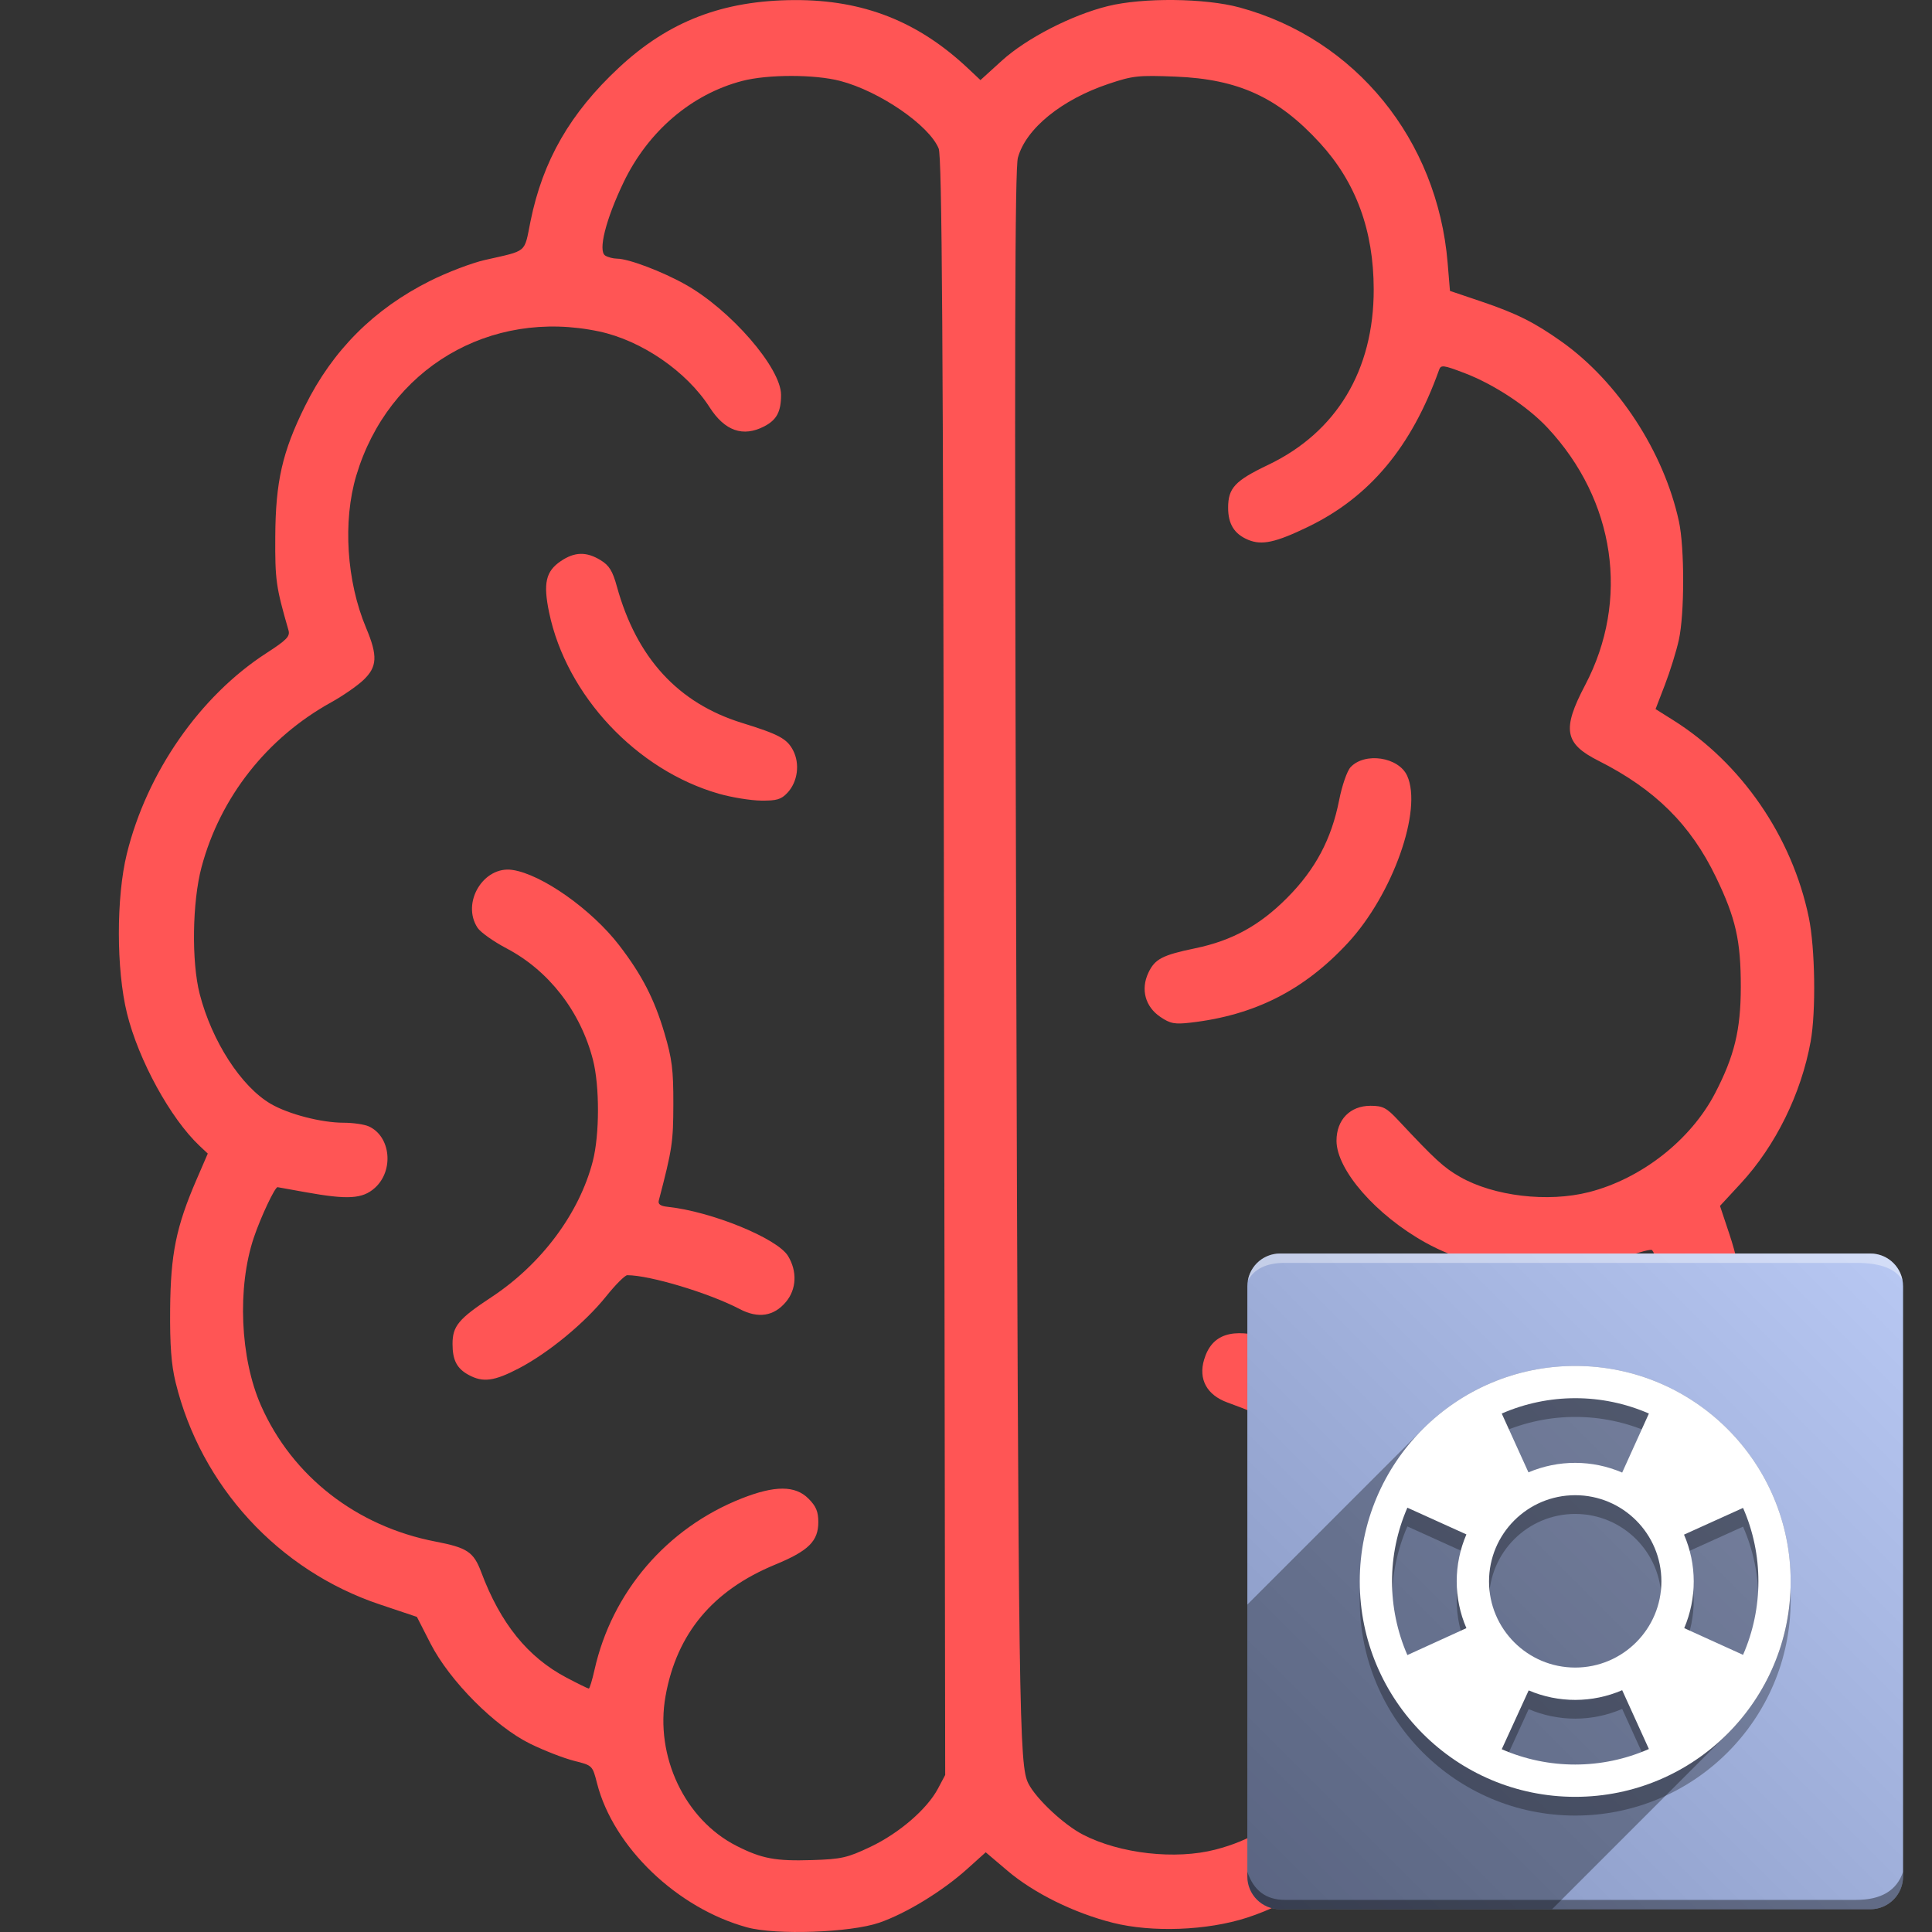 <?xml version="1.0" encoding="UTF-8" standalone="no"?>
<!-- Created with Inkscape (http://www.inkscape.org/) -->

<svg
   version="1.1"
   id="svg2"
   width="1024"
   height="1024"
   viewBox="0 0 1024 1024"
   sodipodi:docname="icon.svg"
   inkscape:version="1.2.2 (b0a8486541, 2022-12-01)"
   inkscape:export-filename="icon.png"
   inkscape:export-xdpi="96"
   inkscape:export-ydpi="96"
   xmlns:inkscape="http://www.inkscape.org/namespaces/inkscape"
   xmlns:sodipodi="http://sodipodi.sourceforge.net/DTD/sodipodi-0.dtd"
   xmlns="http://www.w3.org/2000/svg"
   xmlns:svg="http://www.w3.org/2000/svg">
  <rect x="0" y="0" width="1024" height="1024" fill="#333333" stroke="none"/>
  <defs
     id="defs6">
    <linearGradient
       x1="70"
       y1="0"
       x2="0"
       y2="70"
       gradientUnits="userSpaceOnUse"
       id="color-1">
      <stop
         offset="0"
         stop-color="#b8c8f3"
         id="stop111" />
      <stop
         offset="1"
         stop-color="#8595c0"
         id="stop113" />
    </linearGradient>
  </defs>
  <sodipodi:namedview
     id="namedview4"
     pagecolor="#ffffff"
     bordercolor="#000000"
     borderopacity="0.25"
     inkscape:showpageshadow="2"
     inkscape:pageopacity="0.0"
     inkscape:pagecheckerboard="0"
     inkscape:deskcolor="#d1d1d1"
     showgrid="false"
     inkscape:zoom="0.4609375"
     inkscape:cx="45.559322"
     inkscape:cy="532.61017"
     inkscape:window-width="1680"
     inkscape:window-height="965"
     inkscape:window-x="0"
     inkscape:window-y="0"
     inkscape:window-maximized="1"
     inkscape:current-layer="g8" />
  <g
     inkscape:groupmode="layer"
     inkscape:label="Image"
     id="g8">
    <path
       style="fill:#ff5555;stroke-width:1.796"
       d="m 396.025,1021.555 c -37.11,-10.121 -70.934,-42.566 -79.57,-76.326 -2.433,-9.512 -2.434,-9.513 -12.143,-11.939 -5.341,-1.335 -15.769,-5.385 -23.173,-9.001 -18.735,-9.149 -42.84,-33.37 -52.992,-53.246 l -7.183,-14.062 -19.727,-6.615 C 147.577,832.371 106.43,787.583 93.056,732.61 c -2.278,-9.364 -3.038,-19.603 -2.876,-38.765 0.246,-29.161 3.188,-43.642 13.903,-68.438 l 6.047,-13.992 -4.335,-4.074 C 90.366,592.84 73.415,561.897 67.303,537.076 c -5.707,-23.174 -5.741,-61.543 -0.076,-84.551 10.618,-43.127 38.71,-83.535 73.91,-106.316 10.885,-7.044 12.698,-8.922 11.761,-12.179 -6.655,-23.127 -7.12,-26.424 -6.995,-49.645 0.156,-29.12 3.753,-44.911 15.753,-69.141 14.644,-29.57 36.53,-51.475 66.328,-66.384 8.996,-4.501 22.011,-9.469 28.922,-11.04 22.979,-5.225 20.812,-3.398 24.258,-20.451 6.508,-32.211 21.029,-57.451 46.918,-81.553 C 354.481,11.236 383.187,0.204 421.157,0.042 457.536,-0.112 486.601,11.331 513.042,36.219 l 6.618,6.229 11.333,-10.289 C 544.061,20.294 567.974,7.99 587.204,3.237 c 18.567,-4.589 51.475,-4.251 69.79,0.717 C 718.37,20.602 761.865,73.987 767.277,139.314 l 1.232,14.869 16.156,5.459 c 19.133,6.465 28.546,11.159 43.082,21.487 29.837,21.198 54.099,58.378 62.106,95.173 3.031,13.929 3.014,49.048 -0.031,62.856 -1.307,5.926 -4.619,16.603 -7.359,23.726 l -4.983,12.951 9.241,5.799 c 36.255,22.752 63.149,61.858 71.991,104.682 3.352,16.235 3.842,49.843 0.959,65.751 -5.014,27.664 -18.595,55.239 -37.025,75.178 l -11.014,11.916 5.07,15.22 c 12.876,38.652 11.007,83.777 -5.106,123.28 -22.37,54.844 -72.668,95.648 -129.574,105.118 l -15.088,2.511 -3.209,13.059 C 749.798,955.027 710.183,1000.485 660.803,1016.448 c -21.027,6.798 -50.208,7.896 -70.952,2.671 -20.542,-5.175 -41.857,-15.694 -55.833,-27.555 l -11.561,-9.811 -9.812,8.824 c -13.144,11.82 -32.361,23.567 -46.612,28.491 -15.233,5.263 -54.692,6.666 -70.009,2.489 z m 65.312,-42.676 c 15.228,-7.235 30.027,-19.997 35.799,-30.873 l 3.836,-7.228 -0.613,-428.317 C 499.879,175.683 499.269,82.982 497.51,78.706 492.428,66.355 466.146,48.323 445.316,42.895 c -13.527,-3.525 -38.382,-3.525 -51.909,0 -26.881,7.005 -49.914,26.685 -62.903,53.747 -9.44,19.669 -13.627,36.344 -9.743,38.804 1.409,0.892 4.253,1.635 6.32,1.65 6.086,0.044 23.725,6.711 36.149,13.662 23.994,13.424 50.746,44.276 50.746,58.523 0,8.965 -2.313,13.291 -8.94,16.72 -11.222,5.806 -20.878,2.426 -28.927,-10.124 -12.224,-19.057 -36.082,-35.427 -58.584,-40.198 -57.903,-12.275 -111.735,19.676 -128.69,76.383 -7.21,24.115 -5.155,56.101 5.185,80.678 6.261,14.882 5.965,20.693 -1.411,27.7 -3.275,3.111 -10.977,8.436 -17.114,11.832 -34.001,18.816 -58.786,50.328 -68.675,87.315 -4.918,18.394 -5.381,50.148 -0.98,67.241 6.464,25.106 22.028,49.157 37.702,58.261 9.435,5.48 26.841,9.982 38.592,9.982 4.994,0 11.005,0.877 13.356,1.949 11.645,5.308 13.402,23.463 3.156,32.622 -6.523,5.832 -14.301,6.299 -36.882,2.218 -7.898,-1.428 -14.483,-2.612 -14.632,-2.631 -1.387,-0.18 -8.947,15.853 -12.61,26.742 -8.89,26.429 -7.277,63.932 3.829,89.056 16.545,37.427 50.635,63.988 92.456,72.037 16.885,3.25 20.221,5.485 24.262,16.253 10.192,27.163 24.664,45.061 45.17,55.862 6.062,3.193 11.386,5.805 11.831,5.805 0.445,0 1.805,-4.452 3.023,-9.894 9.24,-41.308 38.347,-75.23 77.976,-90.875 17.623,-6.957 28.41,-6.939 35.407,0.061 4.06,4.061 5.247,6.884 5.247,12.471 0,10.117 -5.212,15.253 -22.871,22.538 -33.116,13.663 -52.181,36.529 -58.105,69.69 -5.698,31.898 10.234,65.494 37.651,79.393 13.355,6.771 20.597,8.132 40.01,7.519 15.576,-0.492 18.705,-1.201 30.93,-7.009 z M 248.423,728.759 c -6.268,-3.403 -8.572,-7.821 -8.572,-16.438 0,-9.465 3.213,-13.329 20.613,-24.793 26.493,-17.455 46.593,-44.414 53.729,-72.063 3.612,-13.997 3.661,-39.818 0.1,-53.689 -6.574,-25.614 -23.388,-47.327 -45.751,-59.084 -6.933,-3.645 -13.882,-8.576 -15.442,-10.959 -8.666,-13.232 3.133,-32.872 18.42,-30.661 15.566,2.251 42.095,20.974 56.729,40.036 11.967,15.588 18.558,28.381 23.893,46.373 4.051,13.662 4.785,19.497 4.742,37.713 -0.048,20.274 -0.579,23.793 -7.727,51.183 -0.489,1.873 0.938,2.867 4.682,3.263 23.216,2.456 58.131,16.707 63.826,26.052 4.955,8.13 4.522,17.67 -1.106,24.362 -6.424,7.638 -14.727,8.909 -24.548,3.757 -16.138,-8.464 -47.568,-17.925 -59.549,-17.925 -1.217,0 -6.26,5.051 -11.206,11.224 -11.248,14.038 -30.578,29.976 -46.294,38.171 -13.059,6.81 -18.974,7.585 -26.54,3.477 z M 381.088,420.715 c -43.7,-12.466 -80.884,-52.136 -90.038,-96.059 -3.232,-15.51 -1.792,-21.859 6.185,-27.252 7.341,-4.964 13.537,-5.114 21.082,-0.511 4.565,2.785 6.36,5.678 8.629,13.911 10.447,37.902 32.464,61.897 66.414,72.381 19.41,5.994 23.811,8.365 27.008,14.549 3.704,7.166 2.417,16.681 -3.043,22.496 -3.291,3.505 -5.694,4.21 -13.983,4.105 -5.505,-0.07 -15.519,-1.699 -22.253,-3.62 z M 644.283,980.308 c 18.279,-4.763 31.595,-12.838 47.235,-28.643 11.297,-11.416 16.221,-18.106 21.981,-29.86 11.208,-22.872 13.594,-34.142 13.664,-64.535 0.052,-22.412 -0.526,-27.908 -4.148,-39.446 -6.8,-21.665 -13.963,-33.904 -28.15,-48.102 -12.891,-12.9 -22.036,-18.349 -44.219,-26.342 -10.977,-3.956 -15.563,-12.343 -12.444,-22.758 4.059,-13.555 14.767,-17.09 34.394,-11.357 47.262,13.808 84.93,63.133 93.102,121.917 1.084,7.794 2.323,14.524 2.755,14.956 1.841,1.841 27.698,-5.563 39.397,-11.281 28.808,-14.081 48.615,-33.868 62.953,-62.891 16.101,-32.591 19.212,-67.987 8.797,-100.099 -1.518,-4.68 -3.355,-8.877 -4.083,-9.327 -0.728,-0.45 -6.522,1.06 -12.877,3.354 -35.178,12.702 -75.98,9.946 -106.987,-7.227 -26.271,-14.55 -47.278,-38.57 -47.278,-54.06 0,-11.122 7.197,-18.514 18.024,-18.514 6.541,0 8.467,1.002 14.672,7.633 19.61,20.956 24.132,25.105 32.735,30.029 17.937,10.267 46.591,13.659 68.376,8.095 27.836,-7.11 53.979,-27.621 66.88,-52.472 10.21,-19.666 13.567,-33.529 13.598,-56.14 0.033,-24.636 -2.661,-36.563 -13.18,-58.366 -13.442,-27.861 -32.342,-46.56 -62.365,-61.704 -17.952,-9.055 -19.274,-16.635 -6.976,-40.01 23.757,-45.157 16.03,-97.979 -19.963,-136.476 -10.553,-11.286 -28.473,-23.069 -44.135,-29.018 -11.099,-4.216 -12.316,-4.363 -13.298,-1.612 -14.564,40.79 -36.751,67.369 -69.438,83.183 -17.183,8.313 -24.472,9.9 -31.702,6.904 -7.363,-3.051 -10.669,-8.325 -10.669,-17.019 0,-10.449 3.607,-14.314 21.192,-22.709 36.268,-17.316 56.038,-50.183 55.971,-93.053 -0.049,-31.246 -9.398,-56.69 -28.489,-77.535 -22.165,-24.2 -43.165,-33.865 -76.498,-35.207 -19.792,-0.797 -22.683,-0.484 -35.593,3.855 -24.939,8.382 -43.803,23.755 -48.007,39.123 -1.611,5.888 -1.839,101.192 -0.957,399.236 1.269,429.077 1.603,452.794 6.513,462.483 4.104,8.1 18.719,21.793 28.872,27.053 19.596,10.151 49.093,13.481 70.348,7.942 z M 615.025,539 c -8.049,-5.426 -10.534,-14.623 -6.34,-23.464 3.442,-7.257 7.373,-9.306 24.802,-12.927 19.577,-4.068 34.185,-12.096 48.802,-26.82 14.913,-15.022 23.413,-31.014 27.491,-51.723 1.524,-7.739 4.198,-15.454 6.042,-17.435 7.56,-8.119 25.471,-5.412 30.001,4.534 8.241,18.094 -7.639,62.903 -31.386,88.563 -23.199,25.068 -49.405,38.366 -83.315,42.279 -8.546,0.986 -10.798,0.566 -16.096,-3.006 z"
       id="path170" />
    <g
       fill="none"
       fill-rule="nonzero"
       stroke="none"
       stroke-width="1"
       stroke-linecap="butt"
       stroke-linejoin="miter"
       stroke-miterlimit="10"
       stroke-dasharray="none"
       stroke-dashoffset="0"
       font-family="none"
       font-weight="none"
       font-size="none"
       text-anchor="none"
       style="mix-blend-mode:normal"
       id="g124"
       transform="matrix(4.965,0,0,4.965,661.119,664.39)">
      <path
         d="M 3.5,70 C 1.567,70 0,68.433 0,66.5 V 3.5 C 0,1.567 1.567,0 3.5,0 h 63 C 68.433,0 70,1.567 70,3.5 v 63 c 0,1.933 -1.567,3.5 -3.5,3.5 z"
         id="box"
         fill="url(#color-1)"
         style="fill:url(#color-1)" />
      <path
         d="M 65,1 H 4 C 2.05,1 0.733,1.634 0.051,2.902 0.335,1.254 1.771,0 3.5,0 h 63 c 1.73,0 3.166,1.255 3.449,2.904 C 69.251,1.635 67.602,1 65,1 Z"
         id="topBoxShadow"
         fill="#ffffff"
         opacity="0.383" />
      <path
         d="m 4,69 h 61 c 2.667,0 4.333,-1 5,-3 v 0.5 C 70,68.433 68.433,70 66.5,70 H 3.5 C 1.567,70 0,68.433 0,66.5 0,66.339 0,66.172 0,66 c 0.667,2 2,3 4,3 z"
         id="bottomBoxShadow"
         fill="#000000"
         opacity="0.383" />
      <path
         d="m 52.917,44.843 c 2.185,-4.991 2.185,-10.718 0,-15.686 l -6.302,2.852 c 1.38,3.174 1.38,6.785 0.023,9.982 l 6.279,2.852 M 42.866,19.083 c -5.008,-2.185 -10.7,-2.185 -15.709,0 l 2.852,6.279 c 3.197,-1.357 6.808,-1.357 10.005,0.023 l 2.852,-6.302 M 17.083,29.134 c -2.185,5.017 -2.185,10.715 0,15.732 l 6.302,-2.875 c -1.38,-3.174 -1.38,-6.808 0,-10.005 l -6.302,-2.852 m 10.074,25.783 c 5.009,2.189 10.706,2.18 15.709,-0.023 l -2.852,-6.279 c -3.183,1.376 -6.792,1.384 -9.982,0.023 l -2.875,6.279 M 35,14 C 47.703,14 58,24.297 58,37 58,49.703 47.703,60 35,60 22.297,60 12,49.703 12,37 12,24.297 22.297,14 35,14 m 0,13.8 c -5.081,0 -9.2,4.119 -9.2,9.2 0,5.081 4.119,9.2 9.2,9.2 5.081,0 9.2,-4.119 9.2,-9.2 0,-5.081 -4.119,-9.2 -9.2,-9.2 z"
         id="shadow"
         fill="#000000"
         opacity="0.3" />
      <path
         d="m 58,35 c 0,6.351 -2.574,12.101 -6.737,16.263 L 32.527,70 H 3.5 c -1.933,0 -3.5,-1.567 -3.5,-3.5 V 37.473 L 18.737,18.737 c 4.162,-4.162 9.912,-6.737 16.263,-6.737 12.703,0 23,10.297 23,23 z"
         id="flatShadow"
         fill="#000000"
         opacity="0.324" />
      <path
         d="m 52.917,42.843 c 2.185,-4.991 2.185,-10.718 0,-15.686 l -6.302,2.852 c 1.38,3.174 1.38,6.785 0.023,9.982 l 6.279,2.852 M 42.866,17.083 c -5.008,-2.185 -10.7,-2.185 -15.709,0 l 2.852,6.279 c 3.197,-1.357 6.808,-1.357 10.005,0.023 l 2.852,-6.302 M 17.083,27.134 c -2.185,5.017 -2.185,10.715 0,15.732 l 6.302,-2.875 c -1.38,-3.174 -1.38,-6.808 0,-10.005 l -6.302,-2.852 m 10.074,25.783 c 5.009,2.189 10.706,2.18 15.709,-0.023 l -2.852,-6.279 c -3.183,1.376 -6.792,1.384 -9.982,0.023 l -2.875,6.279 M 35,12 C 47.703,12 58,22.297 58,35 58,47.703 47.703,58 35,58 22.297,58 12,47.703 12,35 12,22.297 22.297,12 35,12 m 0,13.8 c -5.081,0 -9.2,4.119 -9.2,9.2 0,5.081 4.119,9.2 9.2,9.2 5.081,0 9.2,-4.119 9.2,-9.2 0,-5.081 -4.119,-9.2 -9.2,-9.2 z"
         id="icon"
         fill="#ffffff" />
    </g>
  </g>
</svg>
